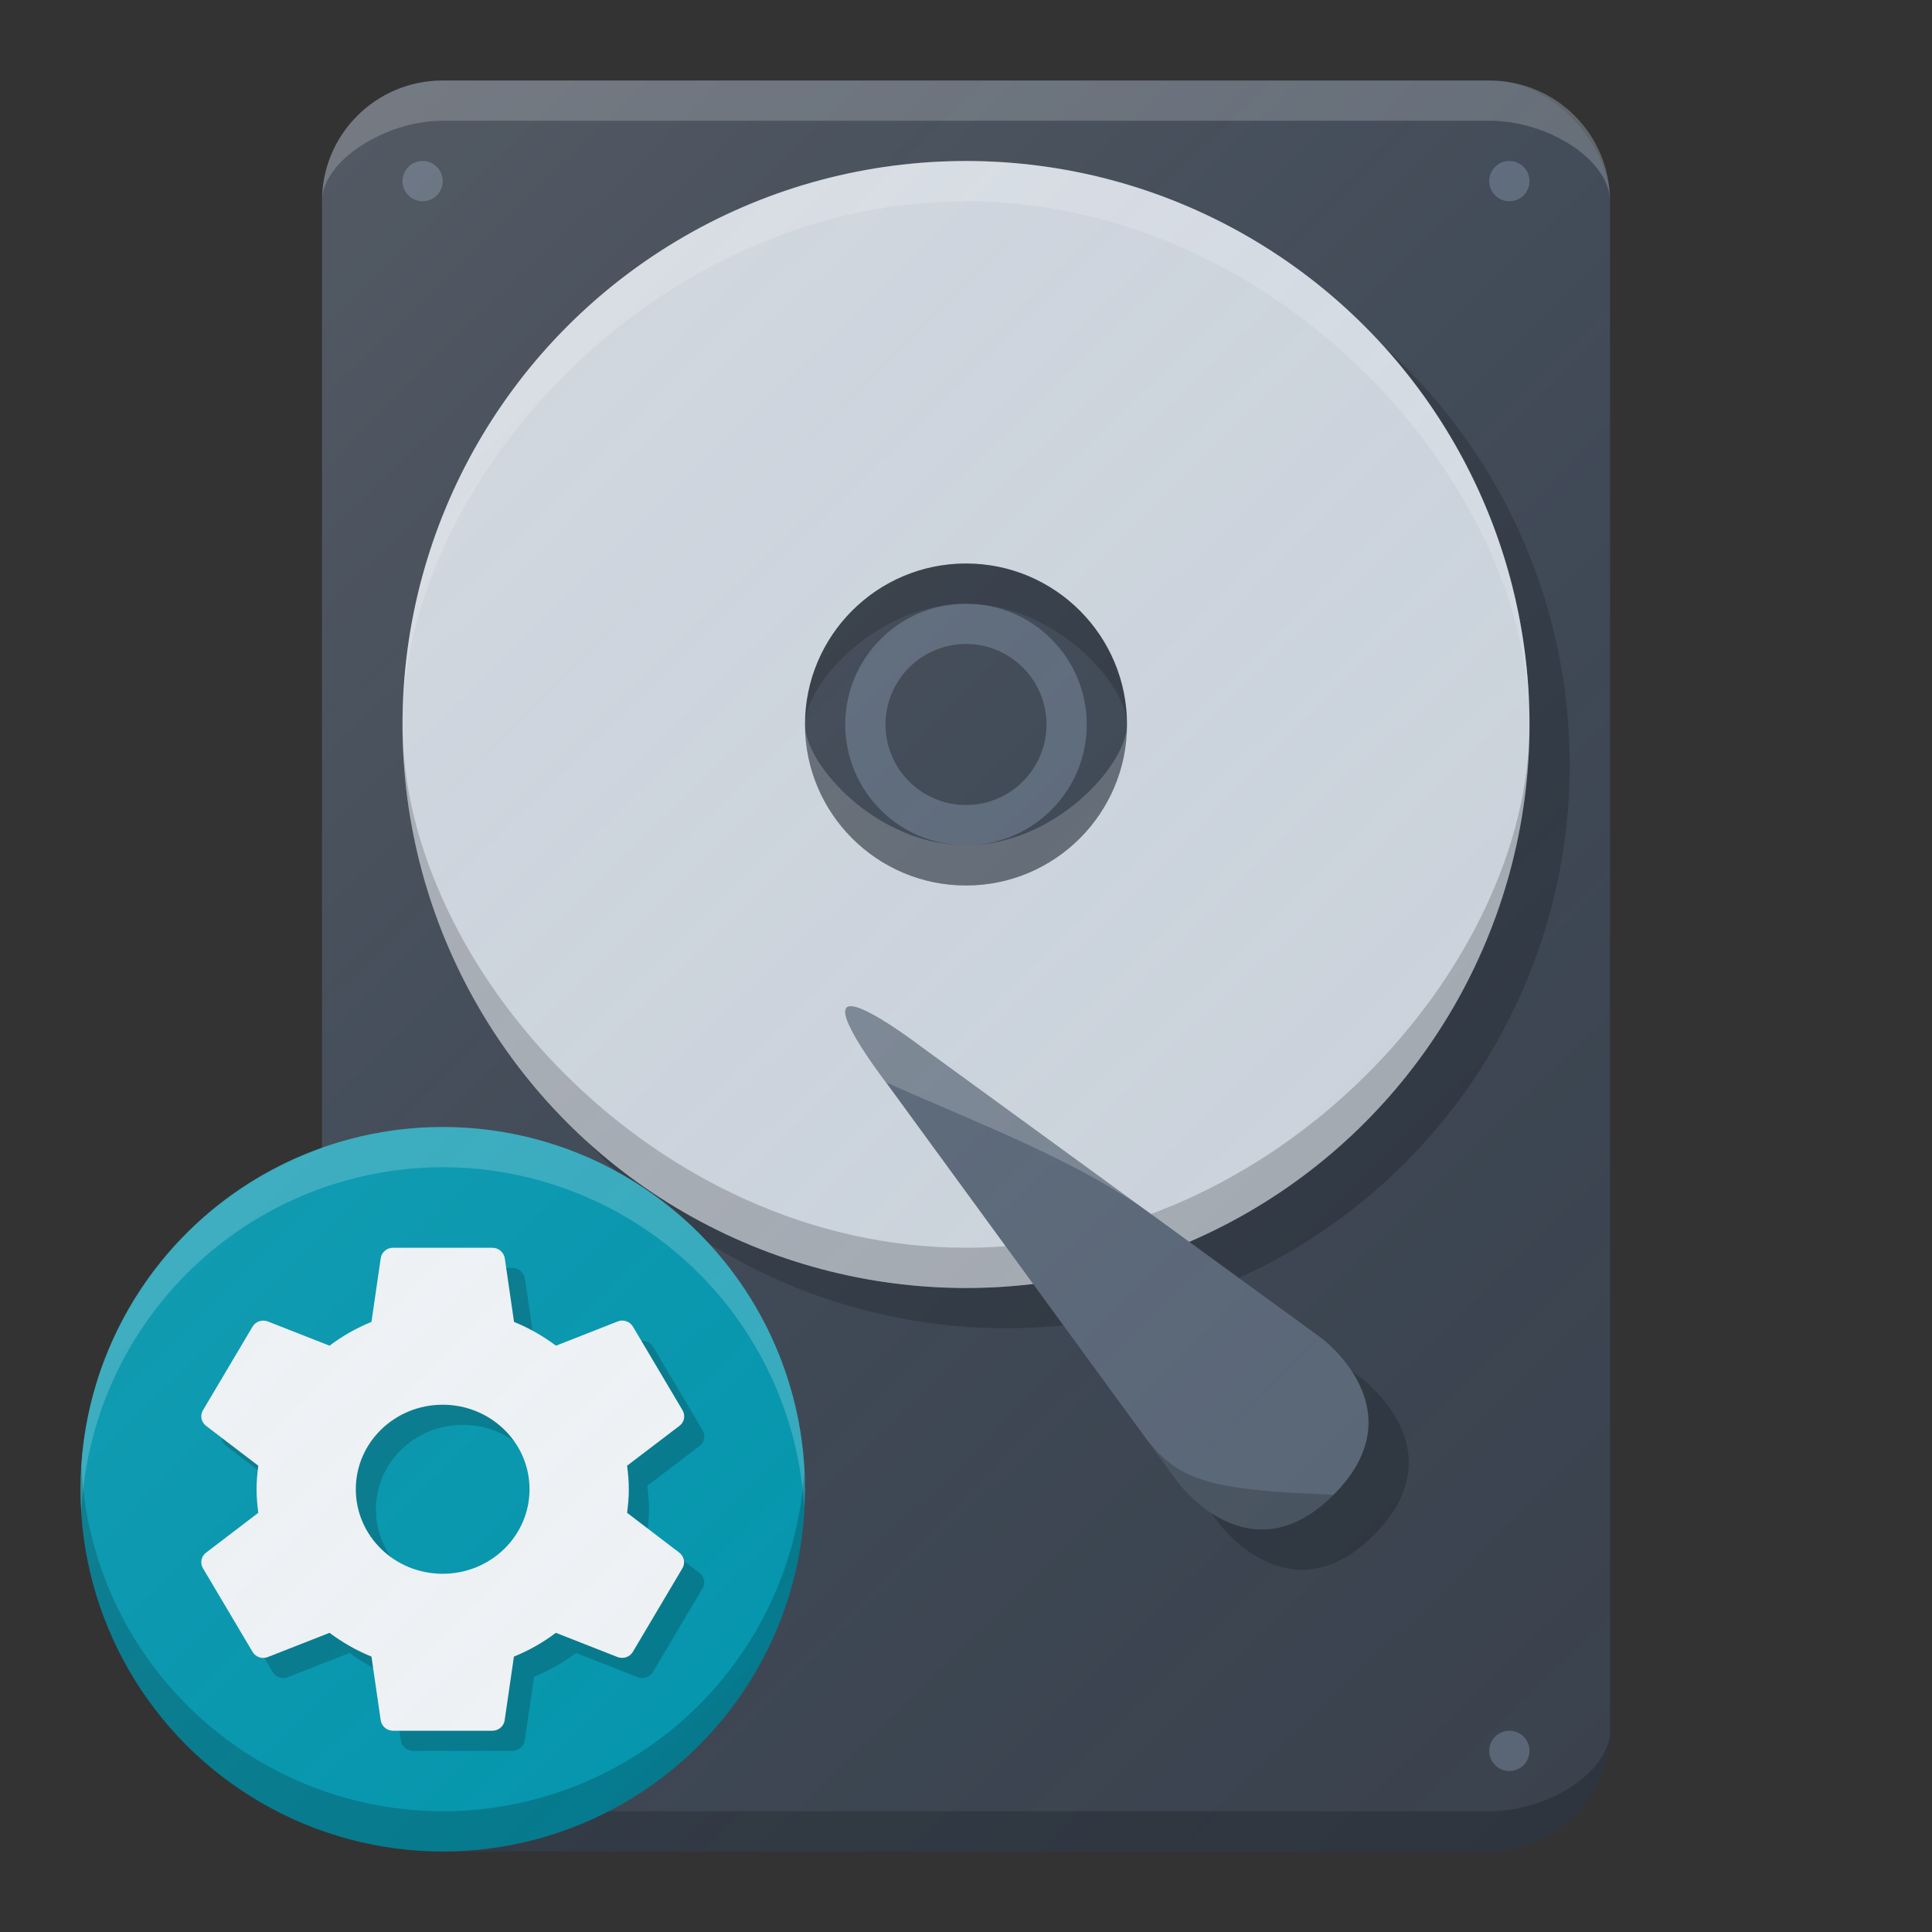 <?xml version="1.0" encoding="UTF-8" standalone="no"?>
<!-- Created with Inkscape (http://www.inkscape.org/) -->

<svg
   xmlns:dc="http://purl.org/dc/elements/1.1/"
   xmlns:cc="http://creativecommons.org/ns#"
   xmlns:rdf="http://www.w3.org/1999/02/22-rdf-syntax-ns#"
   xmlns:svg="http://www.w3.org/2000/svg"
   xmlns="http://www.w3.org/2000/svg"
   xmlns:xlink="http://www.w3.org/1999/xlink"
   xmlns:sodipodi="http://sodipodi.sourceforge.net/DTD/sodipodi-0.dtd"
   xmlns:inkscape="http://www.inkscape.org/namespaces/inkscape"
   width="48"
   height="48"
   id="svg2"
   version="1.1"
   inkscape:version="0.91 r13725"
   sodipodi:docname="gnome-disks.svg"
   inkscape:export-filename="/home/peter/Bureaublad/gnome-disks.png"
   inkscape:export-xdpi="90"
   inkscape:export-ydpi="90">
  <rect width="100%" height="100%" fill="#333333" stroke="none"/>
  <defs
     id="defs4">
    <linearGradient
       inkscape:collect="always"
       id="linearGradient4526">
      <stop
         style="stop-color:#ffffff;stop-opacity:0.149"
         offset="0"
         id="stop4528" />
      <stop
         style="stop-color:#177ed5;stop-opacity:0"
         offset="1"
         id="stop4530" />
    </linearGradient>
    <inkscape:perspective
       sodipodi:type="inkscape:persp3d"
       inkscape:vp_x="0 : 12 : 1"
       inkscape:vp_y="0 : 1000 : 0"
       inkscape:vp_z="24 : 12 : 1"
       inkscape:persp3d-origin="12 : 8 : 1"
       id="perspective3810" />
    <linearGradient
       inkscape:collect="always"
       xlink:href="#linearGradient4526"
       id="linearGradient4532"
       x1="-33.27"
       y1="1006.386"
       x2="5.269"
       y2="1044.925"
       gradientUnits="userSpaceOnUse"
       gradientTransform="translate(-51.803,-2.95)" />
    <linearGradient
       inkscape:collect="always"
       xlink:href="#linearGradient4526"
       id="linearGradient4428"
       x1="62.166"
       y1="-67.779"
       x2="106.21"
       y2="-22.763"
       gradientUnits="userSpaceOnUse"
       gradientTransform="translate(-60.191,1074.129)" />
  </defs>
  <sodipodi:namedview
     id="base"
     pagecolor="#ffffff"
     bordercolor="#666666"
     borderopacity="1.0"
     inkscape:pageopacity="0.0"
     inkscape:pageshadow="2"
     inkscape:zoom="2.828427"
     inkscape:cx="-22.881474"
     inkscape:cy="34.934756"
     inkscape:document-units="px"
     inkscape:current-layer="layer1"
     showgrid="true"
     inkscape:snap-grids="true"
     inkscape:object-paths="true"
     inkscape:snap-intersection-paths="true"
     inkscape:snap-smooth-nodes="true"
     inkscape:object-nodes="true"
     inkscape:snap-midpoints="true"
     inkscape:window-width="959"
     inkscape:window-height="1011"
     inkscape:window-x="237"
     inkscape:window-y="0"
     inkscape:window-maximized="0"
     inkscape:showpageshadow="false"
     borderlayer="true"
     inkscape:snap-bbox="true"
     inkscape:snap-nodes="false"
     inkscape:bbox-paths="true"
     inkscape:bbox-nodes="true"
     inkscape:snap-bbox-edge-midpoints="false"
     inkscape:snap-bbox-midpoints="false"
     inkscape:snap-global="true"
     showguides="true"
     inkscape:snap-center="false">
    <inkscape:grid
       type="xygrid"
       id="grid3808"
       empspacing="4"
       visible="true"
       enabled="true"
       snapvisiblegridlinesonly="true" />
  </sodipodi:namedview>
  <g
     inkscape:label="Layer 1"
     inkscape:groupmode="layer"
     id="layer1"
     transform="translate(0,-1004.362)">
    <rect
       style="opacity:1;fill:#3b414b;fill-opacity:1;stroke:none;stroke-width:0.1;stroke-linecap:round;stroke-linejoin:round;stroke-miterlimit:4;stroke-dasharray:none;stroke-opacity:1"
       id="rect4135"
       width="32"
       height="44"
       x="8"
       y="1006.362"
       rx="3"
       ry="3" />
    <path
       style="fill:#000000;fill-opacity:0.2;fill-rule:evenodd;stroke:none;stroke-width:1px;stroke-linecap:butt;stroke-linejoin:miter;stroke-opacity:1"
       d="m 33.82,1038.598 c 0,0 2.433,1.784 0.312,3.902 -2.12,2.118 -3.884,-0.335 -3.884,-0.335 l -7.234,-9.91 c 0,0 -1.236,-1.603 -0.981,-1.859 0.255,-0.255 1.869,0.983 1.869,0.983 z"
       id="path4188-6"
       inkscape:connector-curvature="0"
       sodipodi:nodetypes="czcczcc" />
    <circle
       style="opacity:1;fill:#000000;fill-opacity:0.2;stroke:none;stroke-width:0.2;stroke-linecap:round;stroke-linejoin:round;stroke-miterlimit:4;stroke-dasharray:none;stroke-opacity:0.2"
       id="path4186-1"
       cx="25"
       cy="1023.362"
       r="14" />
    <circle
       style="opacity:1;fill:#5b6573;fill-opacity:1;stroke:none;stroke-width:0.1;stroke-linecap:round;stroke-linejoin:round;stroke-miterlimit:4;stroke-dasharray:none;stroke-opacity:1"
       id="path4159"
       cx="10.5"
       cy="1008.862"
       r="0.5" />
    <circle
       style="opacity:1;fill:#5b6573;fill-opacity:1;stroke:none;stroke-width:0.1;stroke-linecap:round;stroke-linejoin:round;stroke-miterlimit:4;stroke-dasharray:none;stroke-opacity:1"
       id="path4159-5"
       cx="37.5"
       cy="1008.862"
       r="0.5" />
    <circle
       style="opacity:1;fill:#5b6573;fill-opacity:1;stroke:none;stroke-width:0.1;stroke-linecap:round;stroke-linejoin:round;stroke-miterlimit:4;stroke-dasharray:none;stroke-opacity:1"
       id="path4159-5-8"
       cx="37.5"
       cy="1047.862"
       r="0.5" />
    <circle
       style="opacity:1;fill:#5b6573;fill-opacity:1;stroke:none;stroke-width:0.1;stroke-linecap:round;stroke-linejoin:round;stroke-miterlimit:4;stroke-dasharray:none;stroke-opacity:1"
       id="path4159-5-9"
       cx="10.5"
       cy="1047.862"
       r="0.5" />
    <circle
       style="opacity:1;fill:#d1d5db;fill-opacity:1;stroke:none;stroke-width:0.2;stroke-linecap:round;stroke-linejoin:round;stroke-miterlimit:4;stroke-dasharray:none;stroke-opacity:0.2"
       id="path4186"
       cx="24"
       cy="1022.362"
       r="14" />
    <circle
       style="opacity:1;fill:#3b414b;fill-opacity:1;stroke:none;stroke-width:0.2;stroke-linecap:round;stroke-linejoin:round;stroke-miterlimit:4;stroke-dasharray:none;stroke-opacity:0.2"
       id="path4190"
       cx="24"
       cy="1022.362"
       r="4" />
    <circle
       style="opacity:1;fill:#5b6573;fill-opacity:1;stroke:none;stroke-width:0.2;stroke-linecap:round;stroke-linejoin:round;stroke-miterlimit:4;stroke-dasharray:none;stroke-opacity:0.2"
       id="path4313"
       cx="24"
       cy="1022.362"
       r="3" />
    <circle
       style="opacity:1;fill:#3b414b;fill-opacity:1;stroke:none;stroke-width:0.2;stroke-linecap:round;stroke-linejoin:round;stroke-miterlimit:4;stroke-dasharray:none;stroke-opacity:0.2"
       id="path4315"
       cx="24"
       cy="1022.362"
       r="2" />
    <path
       style="opacity:1;fill:#ffffff;fill-opacity:0.2;stroke:none;stroke-width:0.1;stroke-linecap:round;stroke-linejoin:round;stroke-miterlimit:4;stroke-dasharray:none;stroke-opacity:1"
       d="m 11,1006.362 26,0 c 1.662,0 3,1.338 3,3 0,-1 -1.502,-2 -3,-2 -8.381,0 -14.42,0 -26,0 -1.433,0 -3,1 -3,2 0,-1.662 1.338,-3 3,-3 z"
       id="rect4135-8"
       inkscape:connector-curvature="0"
       sodipodi:nodetypes="sscsscs" />
    <path
       style="opacity:1;fill:#000000;fill-opacity:0.2;stroke:none;stroke-width:0.1;stroke-linecap:round;stroke-linejoin:round;stroke-miterlimit:4;stroke-dasharray:none;stroke-opacity:1"
       d="m 11,1050.362 26,0 c 1.662,0 3,-1.338 3,-3 0,1 -1.502,2 -3,2 -8.381,0 -14.42,0 -26,0 -1.433,0 -3,-1 -3,-2 0,1.662 1.338,3 3,3 z"
       id="rect4135-8-3"
       inkscape:connector-curvature="0"
       sodipodi:nodetypes="sscsscs" />
    <path
       style="opacity:1;fill:#ffffff;fill-opacity:0.2;stroke:none;stroke-width:0.2;stroke-linecap:round;stroke-linejoin:round;stroke-miterlimit:4;stroke-dasharray:none;stroke-opacity:0.2"
       d="m 38,1022.362 c 0,-6 -6.268,-13 -14,-13 -7.732,0 -14,7 -14,13 0,-7.732 6.268,-14 14,-14 7.732,0 14,6.268 14,14 z"
       id="path4186-2"
       inkscape:connector-curvature="0"
       sodipodi:nodetypes="cscsc" />
    <path
       style="opacity:1;fill:#000000;fill-opacity:0.2;stroke:none;stroke-width:0.2;stroke-linecap:round;stroke-linejoin:round;stroke-miterlimit:4;stroke-dasharray:none;stroke-opacity:0.2"
       d="m 38,1022.362 c 0,6 -6.268,13 -14,13 -7.732,0 -14,-7 -14,-13 0,7.732 6.268,14 14,14 7.732,0 14,-6.268 14,-14 z"
       id="path4186-2-6"
       inkscape:connector-curvature="0"
       sodipodi:nodetypes="cscsc" />
    <path
       style="fill:#5b6573;fill-opacity:1;fill-rule:evenodd;stroke:none;stroke-width:1px;stroke-linecap:butt;stroke-linejoin:miter;stroke-opacity:1"
       d="m 32.82,1037.598 c 0,0 2.433,1.784 0.312,3.902 -2.12,2.118 -3.884,-0.335 -3.884,-0.335 l -7.234,-9.91 c 0,0 -1.236,-1.603 -0.981,-1.859 0.255,-0.255 1.869,0.983 1.869,0.983 z"
       id="path4188"
       inkscape:connector-curvature="0"
       sodipodi:nodetypes="czcczcc" />
    <path
       style="opacity:1;fill:#000000;fill-opacity:0.2;stroke:none;stroke-width:0.2;stroke-linecap:round;stroke-linejoin:round;stroke-miterlimit:4;stroke-dasharray:none;stroke-opacity:0.2"
       d="m 28,1022.362 c 0,-1 -1.791,-3 -4,-3 -2.209,0 -4,2 -4,3 0,-2.209 1.791,-4 4,-4 2.209,0 4,1.791 4,4 z"
       id="path4190-4"
       inkscape:connector-curvature="0"
       sodipodi:nodetypes="cscsc" />
    <path
       style="opacity:1;fill:#ffffff;fill-opacity:0.2;stroke:none;stroke-width:0.2;stroke-linecap:round;stroke-linejoin:round;stroke-miterlimit:4;stroke-dasharray:none;stroke-opacity:0.2"
       d="m 28,1022.362 c 0,1 -1.791,3 -4,3 -2.209,0 -4,-2 -4,-3 0,2.209 1.791,4 4,4 2.209,0 4,-1.791 4,-4 z"
       id="path4190-4-8"
       inkscape:connector-curvature="0"
       sodipodi:nodetypes="cscsc" />
    <path
       style="fill:#ffffff;fill-opacity:0.2;fill-rule:evenodd;stroke:none;stroke-width:1px;stroke-linecap:butt;stroke-linejoin:miter;stroke-opacity:1"
       d="m 22.015,1031.255 c 0,0 -1.236,-1.603 -0.981,-1.859 0.255,-0.255 1.869,0.983 1.869,0.983 l 5.698,4.147 c -1.815,-1.321 -4.347,-2.273 -6.586,-3.272 z"
       id="path4188-9"
       inkscape:connector-curvature="0"
       sodipodi:nodetypes="czccc" />
    <path
       style="fill:#000000;fill-opacity:0.2;fill-rule:evenodd;stroke:none;stroke-width:1px;stroke-linecap:butt;stroke-linejoin:miter;stroke-opacity:1"
       d="m 33.132,1041.5 c -2.12,2.118 -3.884,-0.335 -3.884,-0.335 l -0.867,-1.188 c 0.867,1.188 1.628,1.401 4.75,1.522 z"
       id="path4188-4"
       inkscape:connector-curvature="0"
       sodipodi:nodetypes="cccc" />
    <rect
       style="opacity:1;fill:url(#linearGradient4532);fill-opacity:1;stroke:none;stroke-width:0.1;stroke-linecap:round;stroke-linejoin:round;stroke-miterlimit:4;stroke-dasharray:none;stroke-opacity:1"
       id="rect4135-6"
       width="32"
       height="44"
       x="-81.803"
       y="1001.412"
       rx="3"
       ry="3" />
    <circle
       style="opacity:1;fill:#7c8898;fill-opacity:1;stroke:none;stroke-width:0.1;stroke-linecap:round;stroke-linejoin:round;stroke-miterlimit:4;stroke-dasharray:none;stroke-opacity:1"
       id="path4159-5-8-8"
       cx="8.5"
       cy="1047.862"
       r="0.5" />
    <circle
       style="opacity:1;fill:#7c8898;fill-opacity:1;stroke:none;stroke-width:0.1;stroke-linecap:round;stroke-linejoin:round;stroke-miterlimit:4;stroke-dasharray:none;stroke-opacity:1"
       id="path4159-5-9-5"
       cx="9.5"
       cy="1047.862"
       r="0.5" />
    <circle
       style="opacity:1;fill:#0095aa;fill-opacity:1;stroke:none;stroke-width:1.667;stroke-linecap:round;stroke-linejoin:round;stroke-miterlimit:4;stroke-dasharray:none;stroke-opacity:1"
       id="path4164"
       cx="11"
       cy="1041.362"
       r="9" />
    <path
       style="opacity:1;fill:#ffffff;fill-opacity:0.2;stroke:none;stroke-width:1.667;stroke-linecap:round;stroke-linejoin:round;stroke-miterlimit:4;stroke-dasharray:none;stroke-opacity:1"
       d="M 11 28 A 9 9 0 0 0 2 37 A 9 9 0 0 0 2.021 37.576 A 9 9 0 0 1 11 29 A 9 9 0 0 1 19.979 37.424 A 9 9 0 0 0 20 37 A 9 9 0 0 0 11 28 z "
       transform="translate(0,1004.362)"
       id="circle4174" />
    <path
       style="fill:#000000;fill-opacity:0.2"
       inkscape:connector-curvature="0"
       id="path4354"
       d="m 16.08,1042.447 c 0.025,-0.192 0.043,-0.387 0.043,-0.585 0,-0.198 -0.018,-0.393 -0.043,-0.585 l 1.304,-0.993 c 0.117,-0.09 0.151,-0.252 0.074,-0.384 l -1.233,-2.079 c -0.077,-0.129 -0.237,-0.183 -0.376,-0.129 l -1.536,0.603 c -0.318,-0.237 -0.666,-0.438 -1.042,-0.591 l -0.231,-1.59 c -0.028,-0.141 -0.154,-0.252 -0.308,-0.252 l -2.467,0 c -0.154,0 -0.281,0.111 -0.305,0.252 l -0.231,1.59 c -0.376,0.153 -0.725,0.351 -1.042,0.591 l -1.536,-0.603 c -0.139,-0.051 -0.299,0 -0.376,0.129 l -1.233,2.079 c -0.077,0.129 -0.043,0.291 0.074,0.384 l 1.301,0.993 c -0.025,0.192 -0.043,0.387 -0.043,0.585 0,0.198 0.018,0.393 0.043,0.585 l -1.301,0.993 c -0.117,0.09 -0.151,0.252 -0.074,0.384 l 1.233,2.079 c 0.077,0.129 0.237,0.183 0.376,0.129 l 1.536,-0.603 c 0.318,0.237 0.666,0.438 1.042,0.591 l 0.231,1.59 c 0.025,0.141 0.151,0.252 0.305,0.252 l 2.467,0 c 0.154,0 0.281,-0.111 0.305,-0.252 l 0.231,-1.59 c 0.376,-0.153 0.725,-0.351 1.042,-0.591 l 1.536,0.603 c 0.139,0.051 0.299,0 0.376,-0.129 l 1.233,-2.079 c 0.077,-0.129 0.043,-0.291 -0.074,-0.384 l -1.301,-0.993 z m -4.582,1.515 c -1.193,0 -2.158,-0.939 -2.158,-2.1 0,-1.161 0.965,-2.1 2.158,-2.1 1.193,0 2.158,0.939 2.158,2.1 0,1.161 -0.965,2.1 -2.158,2.1 z" />
    <path
       id="path4179"
       d="m 11,1050.362 a 9,9 0 0 1 -9,-9 9,9 0 0 1 0.021,-0.576 9,9 0 0 0 8.979,8.576 9,9 0 0 0 8.979,-8.424 9,9 0 0 1 0.021,0.424 9,9 0 0 1 -9,9 z"
       style="opacity:1;fill:#000000;fill-opacity:0.2;stroke:none;stroke-width:1.667;stroke-linecap:round;stroke-linejoin:round;stroke-miterlimit:4;stroke-dasharray:none;stroke-opacity:1"
       inkscape:connector-curvature="0" />
    <path
       d="m 15.58,1041.947 c 0.025,-0.192 0.043,-0.387 0.043,-0.585 0,-0.198 -0.018,-0.393 -0.043,-0.585 l 1.304,-0.993 c 0.117,-0.09 0.151,-0.252 0.074,-0.384 l -1.233,-2.079 c -0.077,-0.129 -0.237,-0.183 -0.376,-0.129 l -1.536,0.603 c -0.318,-0.237 -0.666,-0.438 -1.042,-0.591 l -0.231,-1.59 c -0.028,-0.141 -0.154,-0.252 -0.308,-0.252 l -2.467,0 c -0.154,0 -0.281,0.111 -0.305,0.252 l -0.231,1.59 c -0.376,0.153 -0.725,0.351 -1.042,0.591 l -1.536,-0.603 c -0.139,-0.051 -0.299,0 -0.376,0.129 l -1.233,2.079 c -0.077,0.129 -0.043,0.291 0.074,0.384 l 1.301,0.993 c -0.025,0.192 -0.043,0.387 -0.043,0.585 0,0.198 0.018,0.393 0.043,0.585 l -1.301,0.993 c -0.117,0.09 -0.151,0.252 -0.074,0.384 l 1.233,2.079 c 0.077,0.129 0.237,0.183 0.376,0.129 l 1.536,-0.603 c 0.318,0.237 0.666,0.438 1.042,0.591 l 0.231,1.59 c 0.025,0.141 0.151,0.252 0.305,0.252 l 2.467,0 c 0.154,0 0.281,-0.111 0.305,-0.252 l 0.231,-1.59 c 0.376,-0.153 0.725,-0.351 1.042,-0.591 l 1.536,0.603 c 0.139,0.051 0.299,0 0.376,-0.129 l 1.233,-2.079 c 0.077,-0.129 0.043,-0.291 -0.074,-0.384 l -1.301,-0.993 z m -4.582,1.515 c -1.193,0 -2.158,-0.939 -2.158,-2.1 0,-1.161 0.965,-2.1 2.158,-2.1 1.193,0 2.158,0.939 2.158,2.1 0,1.161 -0.965,2.1 -2.158,2.1 z"
       id="path6"
       inkscape:connector-curvature="0"
       style="fill:#f5f5f5;fill-opacity:1" />
    <path
       style="opacity:1;fill:url(#linearGradient4428);fill-opacity:1;stroke:none;stroke-width:0.1;stroke-linecap:round;stroke-linejoin:round;stroke-miterlimit:4;stroke-dasharray:none;stroke-opacity:1"
       d="m 11,1006.362 c -0.831,0 -1.581,0.335 -2.123,0.877 -0.135,0.135 -0.258,0.282 -0.365,0.441 -2.827e-4,4e-4 2.824e-4,0 0,0 -0.107,0.159 -0.202,0.329 -0.277,0.508 -2.241e-4,6e-4 2.238e-4,0 0,0 -0.075,0.179 -0.134,0.367 -0.174,0.562 -1.263e-4,6e-4 1.259e-4,0 0,0 C 8.021,1008.952 8,1009.153 8,1009.36 c -4e-7,7e-4 0,0 0,0 l 0,0.74 0,22.785 a 9,9 0 0 0 -0.281,0.115 9,9 0 0 0 -0.709,0.311 9,9 0 0 0 -0.109,0.059 9,9 0 0 0 -0.672,0.379 9,9 0 0 0 -0.111,0.074 9,9 0 0 0 -0.631,0.443 9,9 0 0 0 -0.086,0.072 9,9 0 0 0 -0.594,0.512 9,9 0 0 0 -0.098,0.098 9,9 0 0 0 -0.51,0.537 9,9 0 0 0 -0.137,0.17 9,9 0 0 0 -0.418,0.541 9,9 0 0 0 -0.109,0.166 9,9 0 0 0 -0.373,0.596 9,9 0 0 0 -0.098,0.188 9,9 0 0 0 -0.295,0.602 9,9 0 0 0 -0.111,0.275 9,9 0 0 0 -0.205,0.543 9,9 0 0 0 -0.098,0.34 9,9 0 0 0 -0.143,0.543 9,9 0 0 0 -0.055,0.305 9,9 0 0 0 -0.092,0.57 9,9 0 0 0 -0.031,0.385 9,9 0 0 0 -0.033,0.574 9,9 0 0 0 -0.002,0.019 9,9 0 0 0 0,0.059 9,9 0 0 0 0.18,1.787 9,9 0 0 0 5.705,6.65 9,9 0 0 0 0.006,0 A 9,9 0 0 0 11,1050.362 l 26,0 c 1.298,0 2.389,-0.82 2.809,-1.969 0.001,0 8.33e-4,-0.01 0.002,-0.01 0.056,-0.154 0.102,-0.313 0.135,-0.477 0.032,-0.177 0.055,-0.358 0.055,-0.545 l 0,-38 c 0,-1.662 -1.338,-3 -3,-3 l -10.945,0 -15.055,0 z"
       id="rect4135-0"
       inkscape:connector-curvature="0" />
  </g>
</svg>
